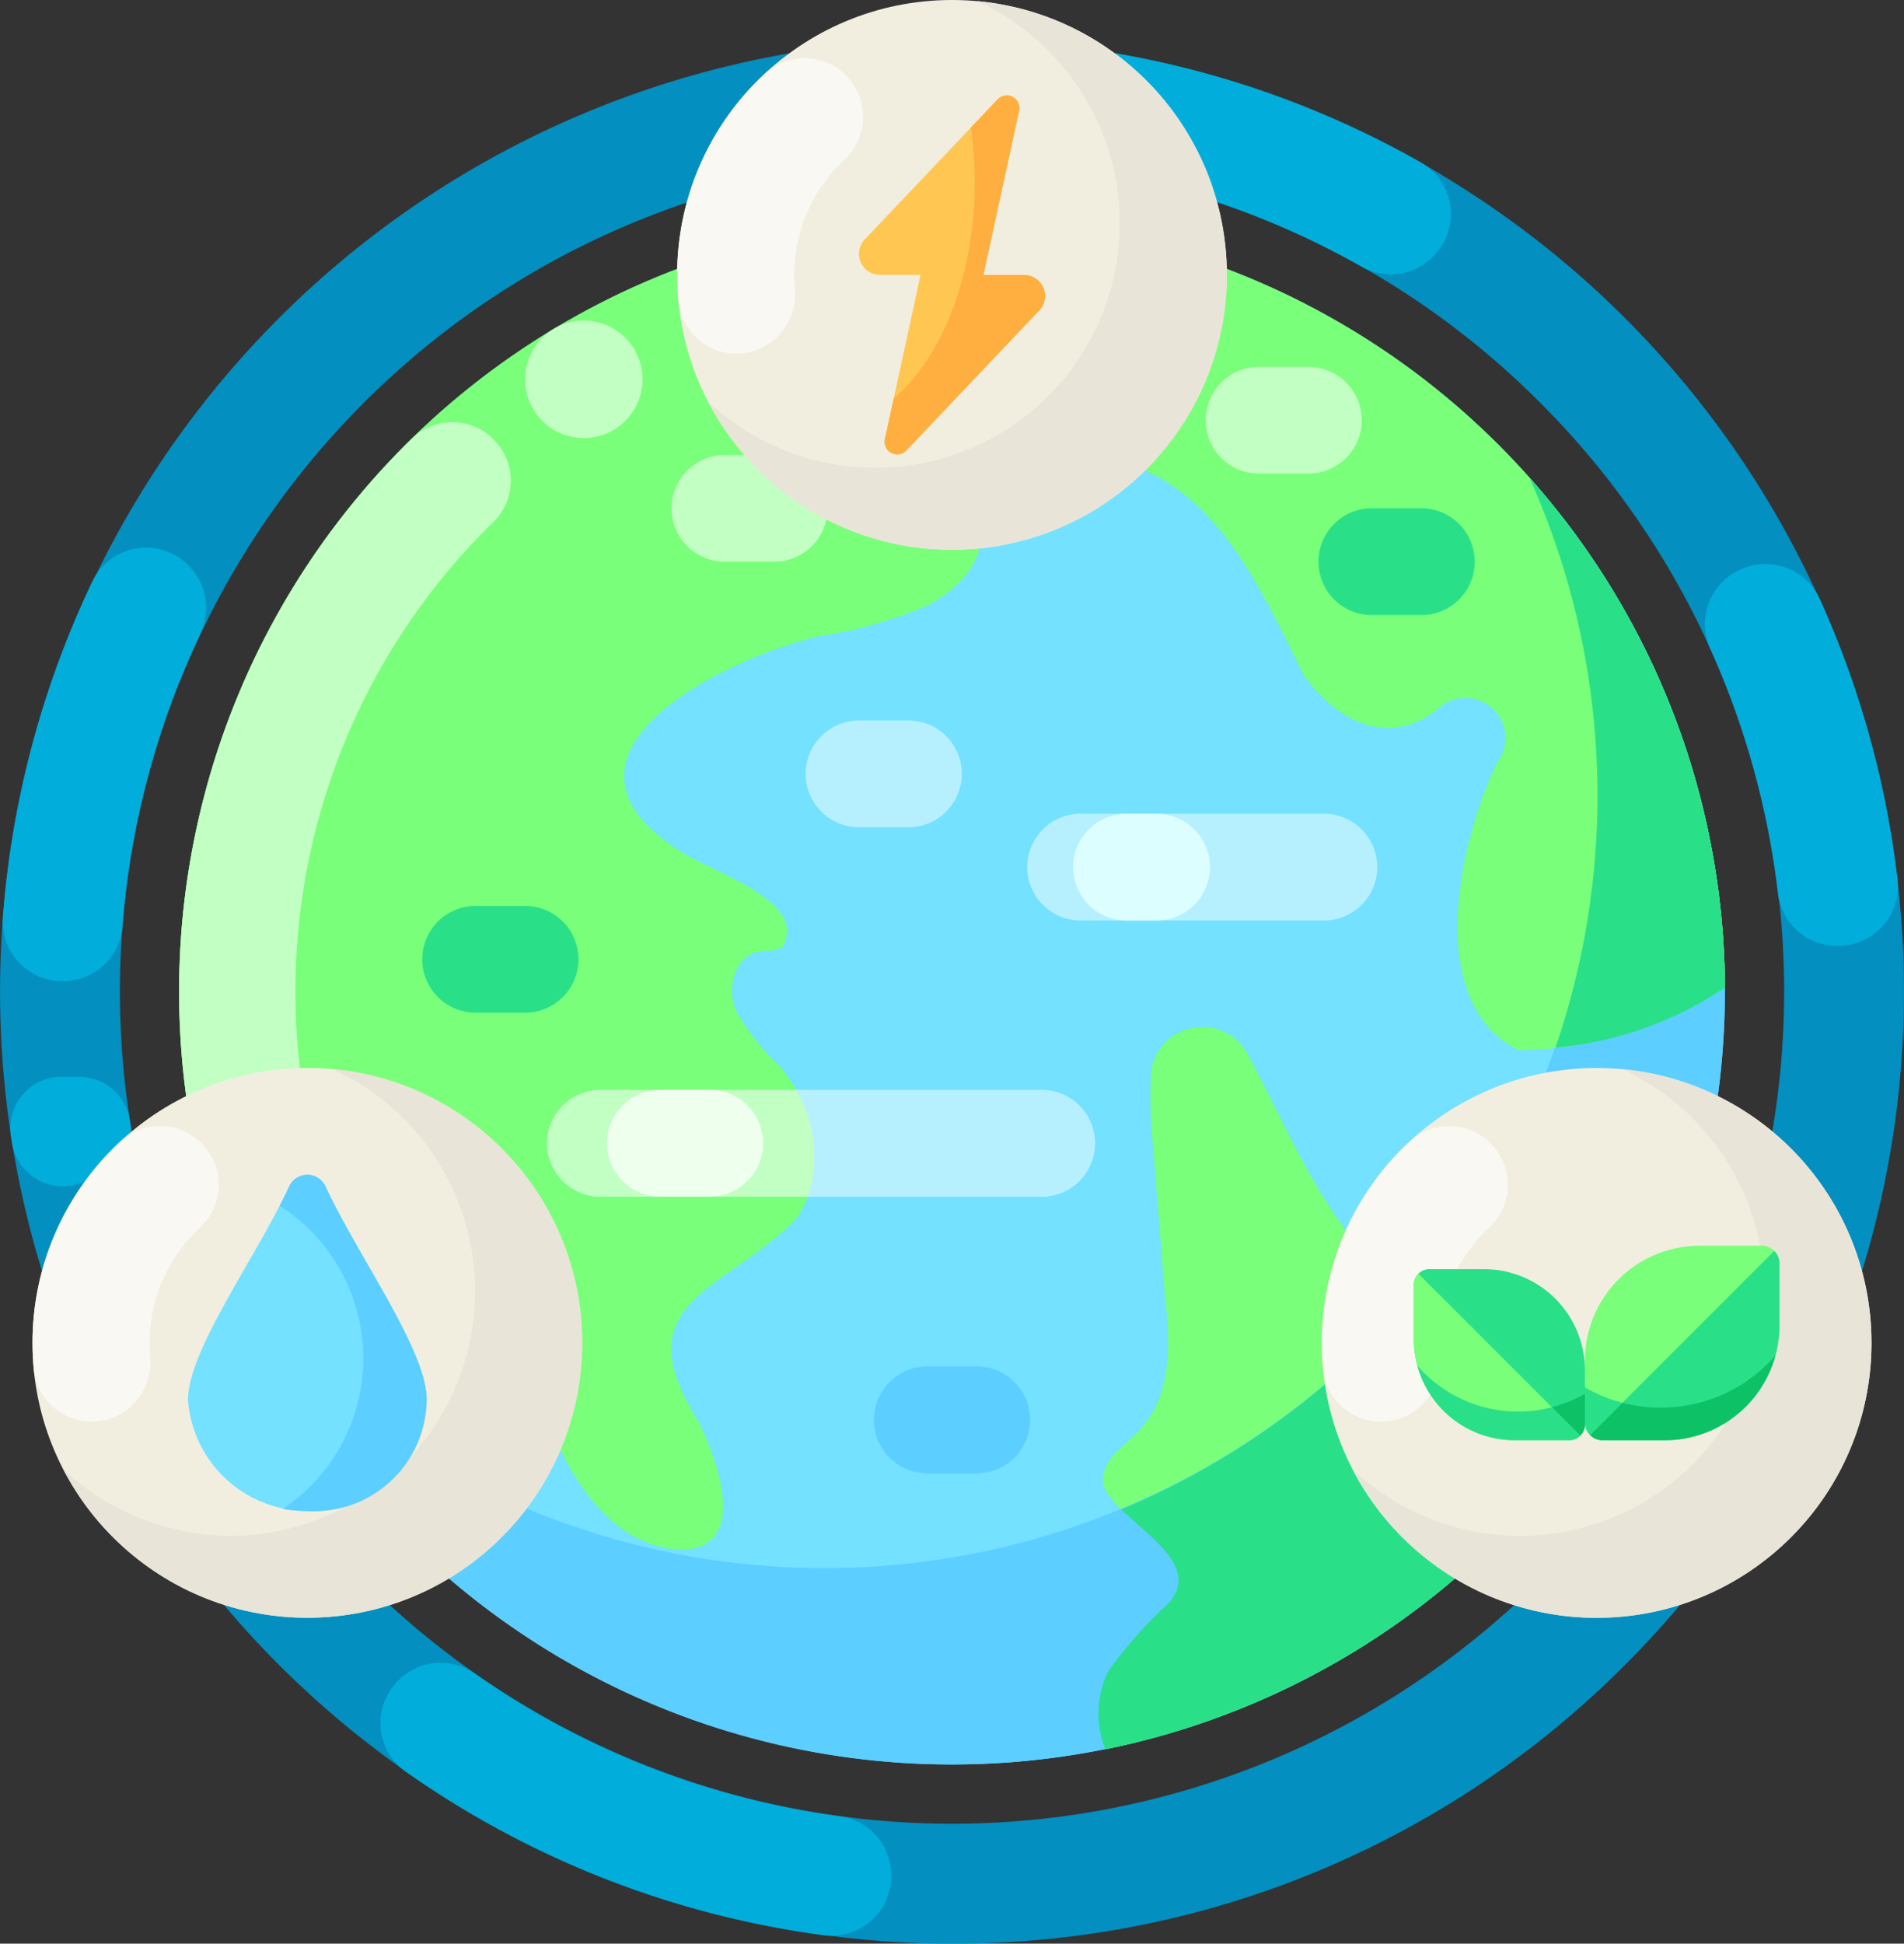 <svg xmlns="http://www.w3.org/2000/svg" width="66.626" height="68" viewBox="0 0 66.626 68">
  <rect x="0" y="0" width="66.626" height="68" fill="#333333" stroke="none"/>
  <g id="Grupo_94421" data-name="Grupo 94421" transform="translate(-222.687 -222)">
    <g id="Grupo_94497" data-name="Grupo 94497">
      <g id="Grupo_94496" data-name="Grupo 94496">
        <g id="Grupo_94495" data-name="Grupo 94495">
          <g id="Grupo_94492" data-name="Grupo 94492">
            <circle id="Elipse_5039" data-name="Elipse 5039" cx="27.045" cy="27.045" r="27.045" transform="translate(228.955 229.641)" fill="#73e1ff"/>
            <path id="Trazado_151161" data-name="Trazado 151161" d="M259.135,263.864H245.792a1.868,1.868,0,0,1,0-3.736h13.343a1.868,1.868,0,0,1,0,3.736Z" fill="#b6f0ff"/>
            <g id="Grupo_94487" data-name="Grupo 94487">
              <g id="Grupo_94486" data-name="Grupo 94486">
                <path id="Trazado_151162" data-name="Trazado 151162" d="M280.635,267.863A27.092,27.092,0,0,1,261.368,283.2a3.32,3.32,0,0,1,.124-2.766,15.7,15.7,0,0,1,2.1-2.361c1.486-1.668-2.456-3.135-2.31-4.36.2-1.653,2.823-1.123,2.173-6.3q-.215-2.737-.434-5.474a16.809,16.809,0,0,1-.062-2.334,1.788,1.788,0,0,1,1.659-1.669l.026,0a1.786,1.786,0,0,1,1.7.935c1.325,2.455,2.383,5.143,4.254,7.154,1.21.872,2.85.65,4.34.635a13.562,13.562,0,0,1,5.7,1.206Z" fill="#79ff79"/>
              </g>
            </g>
            <path id="Trazado_151163" data-name="Trazado 151163" d="M283.046,256.687a27.051,27.051,0,0,1-51.707,11.122A27.052,27.052,0,0,0,276.2,238.7a26.946,26.946,0,0,1,6.844,17.984Z" fill="#5cceff"/>
            <g id="Grupo_94488" data-name="Grupo 94488">
              <path id="Trazado_151164" data-name="Trazado 151164" d="M283.044,256.556a13.289,13.289,0,0,1-7.235,2.182c-3.326-1.662-2.064-7.347-.723-10.081.016-.02.031-.043.046-.065a1.4,1.4,0,0,0-2.092-1.824c-1.347,1.146-3.2.959-4.737-1.15-2.257-4.6-3.966-8.222-9.931-7.806-3.5.569.818,3.047-3.18,5.356a16.016,16.016,0,0,1-3.881,1.1c-3.308.782-10.111,4.132-4.858,7.486,1.035.724,4.534,1.736,3.629,3.368-.233.182-.568.116-.858.172-.821.157-1.109,1.266-.795,2.04a7.829,7.829,0,0,0,1.538,1.959c1.282,1.505,1.727,3.9.5,5.445-2.582,2.51-5.97,2.82-3.332,7.008.818,1.63,1.86,4.953-1.217,4.4-2.044-.444-3.3-2.49-4.058-4.438-2.362-8.936-8.254-6.321-12.212-8.924a27.048,27.048,0,1,1,53.4-6.234Z" fill="#79ff79"/>
            </g>
            <path id="Trazado_151165" data-name="Trazado 151165" d="M261,262a1.866,1.866,0,0,1-1.869,1.868H243.743a1.868,1.868,0,1,1,0-3.735h15.391A1.868,1.868,0,0,1,261,262Z" fill="#b6f0ff"/>
            <g id="Grupo_94489" data-name="Grupo 94489">
              <path id="Trazado_151166" data-name="Trazado 151166" d="M250.96,263.864h-7.217a1.868,1.868,0,1,1,0-3.735h6.8A4.577,4.577,0,0,1,250.96,263.864Z" fill="#c2ffc2"/>
            </g>
            <path id="Trazado_151167" data-name="Trazado 151167" d="M277.116,258.654a27.156,27.156,0,0,0-.913-19.948,26.938,26.938,0,0,1,6.841,17.851,12.785,12.785,0,0,1-5.928,2.1Z" fill="#29e088"/>
            <g id="Grupo_94491" data-name="Grupo 94491">
              <g id="Grupo_94490" data-name="Grupo 94490">
                <path id="Trazado_151168" data-name="Trazado 151168" d="M280.635,267.863A27.092,27.092,0,0,1,261.368,283.2a3.32,3.32,0,0,1,.124-2.766,15.7,15.7,0,0,1,2.1-2.361c1.067-1.2-.663-2.29-1.669-3.263a27.142,27.142,0,0,0,10.777-8.134c.735.047,1.5-.011,2.236-.018A13.561,13.561,0,0,1,280.635,267.863Z" fill="#29e088"/>
              </g>
            </g>
            <path id="Trazado_151169" data-name="Trazado 151169" d="M240.1,237.53l-.026-.031a2.021,2.021,0,0,0-2.969-.158,27.044,27.044,0,0,0-3.348,34.731,2.019,2.019,0,0,0,2.975.384l.032-.027a2.026,2.026,0,0,0,.337-2.694,22.931,22.931,0,0,1,2.854-29.474,2.019,2.019,0,0,0,.145-2.731Z" fill="#c2ffc2"/>
            <path id="Trazado_151170" data-name="Trazado 151170" d="M236.761,272.429a.272.272,0,0,1-.031.027,2.018,2.018,0,0,1-2.975-.384,26.866,26.866,0,0,1-4.109-9.282,13.412,13.412,0,0,0,4.688,1.546,22.92,22.92,0,0,0,2.765,5.4A2.026,2.026,0,0,1,236.761,272.429Z" fill="#b6f0ff"/>
          </g>
          <g id="Grupo_94493" data-name="Grupo 94493">
            <path id="Trazado_151171" data-name="Trazado 151171" d="M269.013,254.205H260.5a1.868,1.868,0,1,1,0-3.736h8.513a1.868,1.868,0,1,1,0,3.736Z" fill="#b6f0ff"/>
            <path id="Trazado_151172" data-name="Trazado 151172" d="M263.157,254.205h-1.051a1.868,1.868,0,0,1,0-3.736h1.051a1.868,1.868,0,0,1,0,3.736Z" fill="#dcfeff"/>
          </g>
          <g id="Grupo_94494" data-name="Grupo 94494">
            <path id="Trazado_151173" data-name="Trazado 151173" d="M247.522,263.864h-1.73a1.868,1.868,0,0,1,0-3.736h1.73a1.868,1.868,0,0,1,0,3.736Z" fill="#efe"/>
            <path id="Trazado_151174" data-name="Trazado 151174" d="M241.061,257.43h-1.73a1.868,1.868,0,0,1,0-3.736h1.73a1.868,1.868,0,0,1,0,3.736Z" fill="#29e088"/>
            <path id="Trazado_151175" data-name="Trazado 151175" d="M249.779,241.652H248.05a1.868,1.868,0,0,1,0-3.736h1.729a1.868,1.868,0,0,1,0,3.736Z" fill="#c2ffc2"/>
            <path id="Trazado_151176" data-name="Trazado 151176" d="M272.423,243.52h-1.73a1.868,1.868,0,0,1,0-3.736h1.73a1.868,1.868,0,0,1,0,3.736Z" fill="#29e088"/>
            <path id="Trazado_151177" data-name="Trazado 151177" d="M268.471,238.57h-1.73a1.868,1.868,0,1,1,0-3.736h1.73a1.868,1.868,0,0,1,0,3.736Z" fill="#c2ffc2"/>
            <path id="Trazado_151178" data-name="Trazado 151178" d="M254.476,250.942h-1.73a1.868,1.868,0,0,1,0-3.736h1.73a1.868,1.868,0,0,1,0,3.736Z" fill="#b6f0ff"/>
            <path id="Trazado_151179" data-name="Trazado 151179" d="M256.865,273.543h-1.73a1.868,1.868,0,1,1,0-3.736h1.73a1.868,1.868,0,1,1,0,3.736Z" fill="#5cceff"/>
          </g>
          <circle id="Elipse_5040" data-name="Elipse 5040" cx="2.056" cy="2.056" r="2.056" transform="translate(241.059 233.215)" fill="#c2ffc2"/>
        </g>
      </g>
    </g>
    <g id="Grupo_94505" data-name="Grupo 94505">
      <g id="Grupo_94504" data-name="Grupo 94504">
        <g id="Grupo_94503" data-name="Grupo 94503">
          <g id="Grupo_94498" data-name="Grupo 94498">
            <path id="Trazado_151180" data-name="Trazado 151180" d="M256,290a33.312,33.312,0,1,1,23.556-9.757A33.1,33.1,0,0,1,256,290Zm0-62.431a29.118,29.118,0,1,0,20.59,8.528A28.927,28.927,0,0,0,256,227.569Z" fill="#038fbf"/>
          </g>
          <g id="Grupo_94499" data-name="Grupo 94499">
            <path id="Trazado_151181" data-name="Trazado 151181" d="M282.533,244.694a29.118,29.118,0,0,1,2.368,8.559,2.085,2.085,0,0,0,2.07,1.841h.042a2.087,2.087,0,0,0,2.072-2.33,33.041,33.041,0,0,0-2.714-9.8,2.09,2.09,0,0,0-2.853-1.006l-.038.019a2.086,2.086,0,0,0-.947,2.72Z" fill="#00addb"/>
          </g>
          <g id="Grupo_94500" data-name="Grupo 94500">
            <path id="Trazado_151182" data-name="Trazado 151182" d="M252.079,285.543a28.8,28.8,0,0,1-12.791-5,2.071,2.071,0,0,0-2.648.232l-.03.03a2.081,2.081,0,0,0,.275,3.179,32.959,32.959,0,0,0,14.62,5.721,2.082,2.082,0,0,0,2.368-2.058V287.6a2.074,2.074,0,0,0-1.794-2.058Z" fill="#00addb"/>
          </g>
          <g id="Grupo_94502" data-name="Grupo 94502">
            <g id="Grupo_94501" data-name="Grupo 94501">
              <path id="Trazado_151183" data-name="Trazado 151183" d="M226.973,254.4a28.893,28.893,0,0,1,2.722-10.227,2.085,2.085,0,0,0-.4-2.377l-.03-.031a2.079,2.079,0,0,0-3.346.576,33.062,33.062,0,0,0-3.131,11.735,2.081,2.081,0,0,0,2.07,2.251h.043a2.08,2.08,0,0,0,2.071-1.927Z" fill="#00addb"/>
              <path id="Trazado_151184" data-name="Trazado 151184" d="M227.236,261.241l-.006-.038a1.8,1.8,0,0,0-1.778-1.535h-.608a1.8,1.8,0,0,0-1.778,2.057c.013.091.027.182.042.272a1.8,1.8,0,0,0,2.285,1.433l.582-.173A1.8,1.8,0,0,0,227.236,261.241Z" fill="#00addb"/>
            </g>
            <path id="Trazado_151185" data-name="Trazado 151185" d="M272.411,227.683a32.951,32.951,0,0,0-11.984-4.017,2.079,2.079,0,0,0-2.356,2.058v.042a2.074,2.074,0,0,0,1.8,2.057,28.809,28.809,0,0,1,10.465,3.509,2.071,2.071,0,0,0,2.584-.448l.028-.032A2.079,2.079,0,0,0,272.411,227.683Z" fill="#00addb"/>
          </g>
        </g>
      </g>
    </g>
    <g id="Grupo_94508" data-name="Grupo 94508">
      <g id="Grupo_94506" data-name="Grupo 94506">
        <circle id="Elipse_5041" data-name="Elipse 5041" cx="9.617" cy="9.617" r="9.617" transform="translate(246.383 222)" fill="#f1eee0"/>
        <path id="Trazado_151186" data-name="Trazado 151186" d="M265.618,231.618a9.619,9.619,0,0,1-18.162,4.42,8.551,8.551,0,1,0,9.421-14,9.617,9.617,0,0,1,8.741,9.578Z" fill="#e8e4d8"/>
        <path id="Trazado_151187" data-name="Trazado 151187" d="M249.4,234.139a2.1,2.1,0,0,0,1.1-2.054c-.013-.154-.019-.31-.019-.467a5.5,5.5,0,0,1,1.76-4.036,2.051,2.051,0,0,0-2.791-3.006,9.592,9.592,0,0,0-3.068,7.042c0,.31.015.617.044.919a2.037,2.037,0,0,0,2.975,1.6Z" fill="#f9f8f2"/>
      </g>
      <g id="Grupo_94507" data-name="Grupo 94507">
        <path id="Trazado_151188" data-name="Trazado 151188" d="M258.52,231.617H257.1l1.249-5.741a.442.442,0,0,0-.752-.4l-4.65,4.9a.735.735,0,0,0,.534,1.242H254.9l-1.249,5.742a.442.442,0,0,0,.752.4l4.65-4.9A.736.736,0,0,0,258.52,231.617Z" fill="#ffc751"/>
        <path id="Trazado_151189" data-name="Trazado 151189" d="M259.054,232.86l-4.65,4.9a.442.442,0,0,1-.752-.4l.309-1.418c1.686-1.444,2.832-4.283,2.832-7.549a13.4,13.4,0,0,0-.137-1.926l.939-.989a.442.442,0,0,1,.753.4l-1.249,5.742h1.421A.736.736,0,0,1,259.054,232.86Z" fill="#ffaf40"/>
      </g>
    </g>
    <g id="Grupo_94523" data-name="Grupo 94523">
      <g id="Grupo_94519" data-name="Grupo 94519">
        <g id="Grupo_94509" data-name="Grupo 94509">
          <circle id="Elipse_5042" data-name="Elipse 5042" cx="9.617" cy="9.617" r="9.617" transform="translate(268.941 259.365)" fill="#f1eee0"/>
          <path id="Trazado_151190" data-name="Trazado 151190" d="M288.176,268.983a9.619,9.619,0,0,1-18.162,4.42,8.551,8.551,0,1,0,9.421-14A9.617,9.617,0,0,1,288.176,268.983Z" fill="#e8e4d8"/>
          <path id="Trazado_151191" data-name="Trazado 151191" d="M271.96,271.505a2.1,2.1,0,0,0,1.1-2.055c-.013-.154-.02-.309-.02-.467a5.5,5.5,0,0,1,1.76-4.035,2.051,2.051,0,0,0-2.79-3.007,9.589,9.589,0,0,0-3.069,7.042q0,.465.044.92a2.038,2.038,0,0,0,2.976,1.6Z" fill="#f9f8f2"/>
        </g>
        <g id="Grupo_94518" data-name="Grupo 94518">
          <g id="Grupo_94513" data-name="Grupo 94513">
            <g id="Grupo_94510" data-name="Grupo 94510">
              <path id="Trazado_151192" data-name="Trazado 151192" d="M278.147,271.767V269.6a4.018,4.018,0,0,1,4.017-4.017h2.171a.619.619,0,0,1,.619.619v2.171a4.017,4.017,0,0,1-4.017,4.017h-2.171A.619.619,0,0,1,278.147,271.767Z" fill="#79ff79"/>
            </g>
            <g id="Grupo_94511" data-name="Grupo 94511">
              <path id="Trazado_151193" data-name="Trazado 151193" d="M284.955,266.2v2.171a4.018,4.018,0,0,1-4.017,4.017h-2.171a.622.622,0,0,1-.439-.181l6.446-6.444A.617.617,0,0,1,284.955,266.2Z" fill="#29e088"/>
            </g>
            <g id="Grupo_94512" data-name="Grupo 94512">
              <path id="Trazado_151194" data-name="Trazado 151194" d="M284.814,269.422a4.017,4.017,0,0,1-3.876,2.964h-2.171a.622.622,0,0,1-.439-.181l1.129-1.129a5.318,5.318,0,0,0,5.357-1.654Z" fill="#0cc166"/>
              <path id="Trazado_151195" data-name="Trazado 151195" d="M279.457,271.076l-1.129,1.129a.626.626,0,0,1-.181-.439v-1.229a5.27,5.27,0,0,0,1.31.539Z" fill="#29e088"/>
            </g>
          </g>
          <g id="Grupo_94517" data-name="Grupo 94517">
            <g id="Grupo_94514" data-name="Grupo 94514">
              <path id="Trazado_151196" data-name="Trazado 151196" d="M278.147,271.842v-1.909a3.532,3.532,0,0,0-3.532-3.532h-1.908a.545.545,0,0,0-.545.545v1.908a3.532,3.532,0,0,0,3.532,3.532H277.6A.545.545,0,0,0,278.147,271.842Z" fill="#29e088"/>
            </g>
            <g id="Grupo_94515" data-name="Grupo 94515">
              <path id="Trazado_151197" data-name="Trazado 151197" d="M272.162,266.945v1.909a3.532,3.532,0,0,0,3.531,3.532H277.6a.542.542,0,0,0,.386-.16l-5.667-5.665a.542.542,0,0,0-.159.384Z" fill="#79ff79"/>
            </g>
            <g id="Grupo_94516" data-name="Grupo 94516">
              <path id="Trazado_151198" data-name="Trazado 151198" d="M272.285,269.78a3.532,3.532,0,0,0,3.408,2.606H277.6a.545.545,0,0,0,.386-.159l-.993-.993a4.677,4.677,0,0,1-4.71-1.454Z" fill="#29e088"/>
              <path id="Trazado_151199" data-name="Trazado 151199" d="M276.995,271.234l.993.993a.55.55,0,0,0,.159-.386V270.76a4.592,4.592,0,0,1-1.152.474Z" fill="#0cc166"/>
            </g>
          </g>
        </g>
      </g>
      <g id="Grupo_94522" data-name="Grupo 94522">
        <g id="Grupo_94520" data-name="Grupo 94520">
          <circle id="Elipse_5043" data-name="Elipse 5043" cx="9.617" cy="9.617" r="9.617" transform="translate(223.824 259.365)" fill="#f1eee0"/>
          <path id="Trazado_151200" data-name="Trazado 151200" d="M243.06,268.983A9.619,9.619,0,0,1,224.9,273.4a8.551,8.551,0,1,0,9.421-14A9.618,9.618,0,0,1,243.06,268.983Z" fill="#e8e4d8"/>
          <path id="Trazado_151201" data-name="Trazado 151201" d="M226.843,271.505a2.1,2.1,0,0,0,1.1-2.055c-.013-.154-.02-.309-.02-.467a5.5,5.5,0,0,1,1.761-4.035,2.051,2.051,0,0,0-2.791-3.007,9.592,9.592,0,0,0-3.068,7.042c0,.31.015.617.043.92A2.039,2.039,0,0,0,226.843,271.505Z" fill="#f9f8f2"/>
        </g>
        <g id="Grupo_94521" data-name="Grupo 94521">
          <path id="Trazado_151202" data-name="Trazado 151202" d="M233.442,263.1a.7.7,0,0,0-.635.406c-1.168,2.509-3.541,5.731-3.541,7.47a4.187,4.187,0,0,0,8.352,0c0-1.739-2.373-4.961-3.542-7.47A.7.7,0,0,0,233.442,263.1Z" fill="#73e1ff"/>
          <path id="Trazado_151203" data-name="Trazado 151203" d="M237.618,270.976a3.942,3.942,0,0,1-4.176,3.89,4.881,4.881,0,0,1-.855-.075,6.339,6.339,0,0,0-.112-10.61c.118-.229.23-.454.332-.675a.7.7,0,0,1,1.27,0c1.168,2.509,3.541,5.731,3.541,7.47Z" fill="#5cceff"/>
        </g>
      </g>
    </g>
  </g>
</svg>
